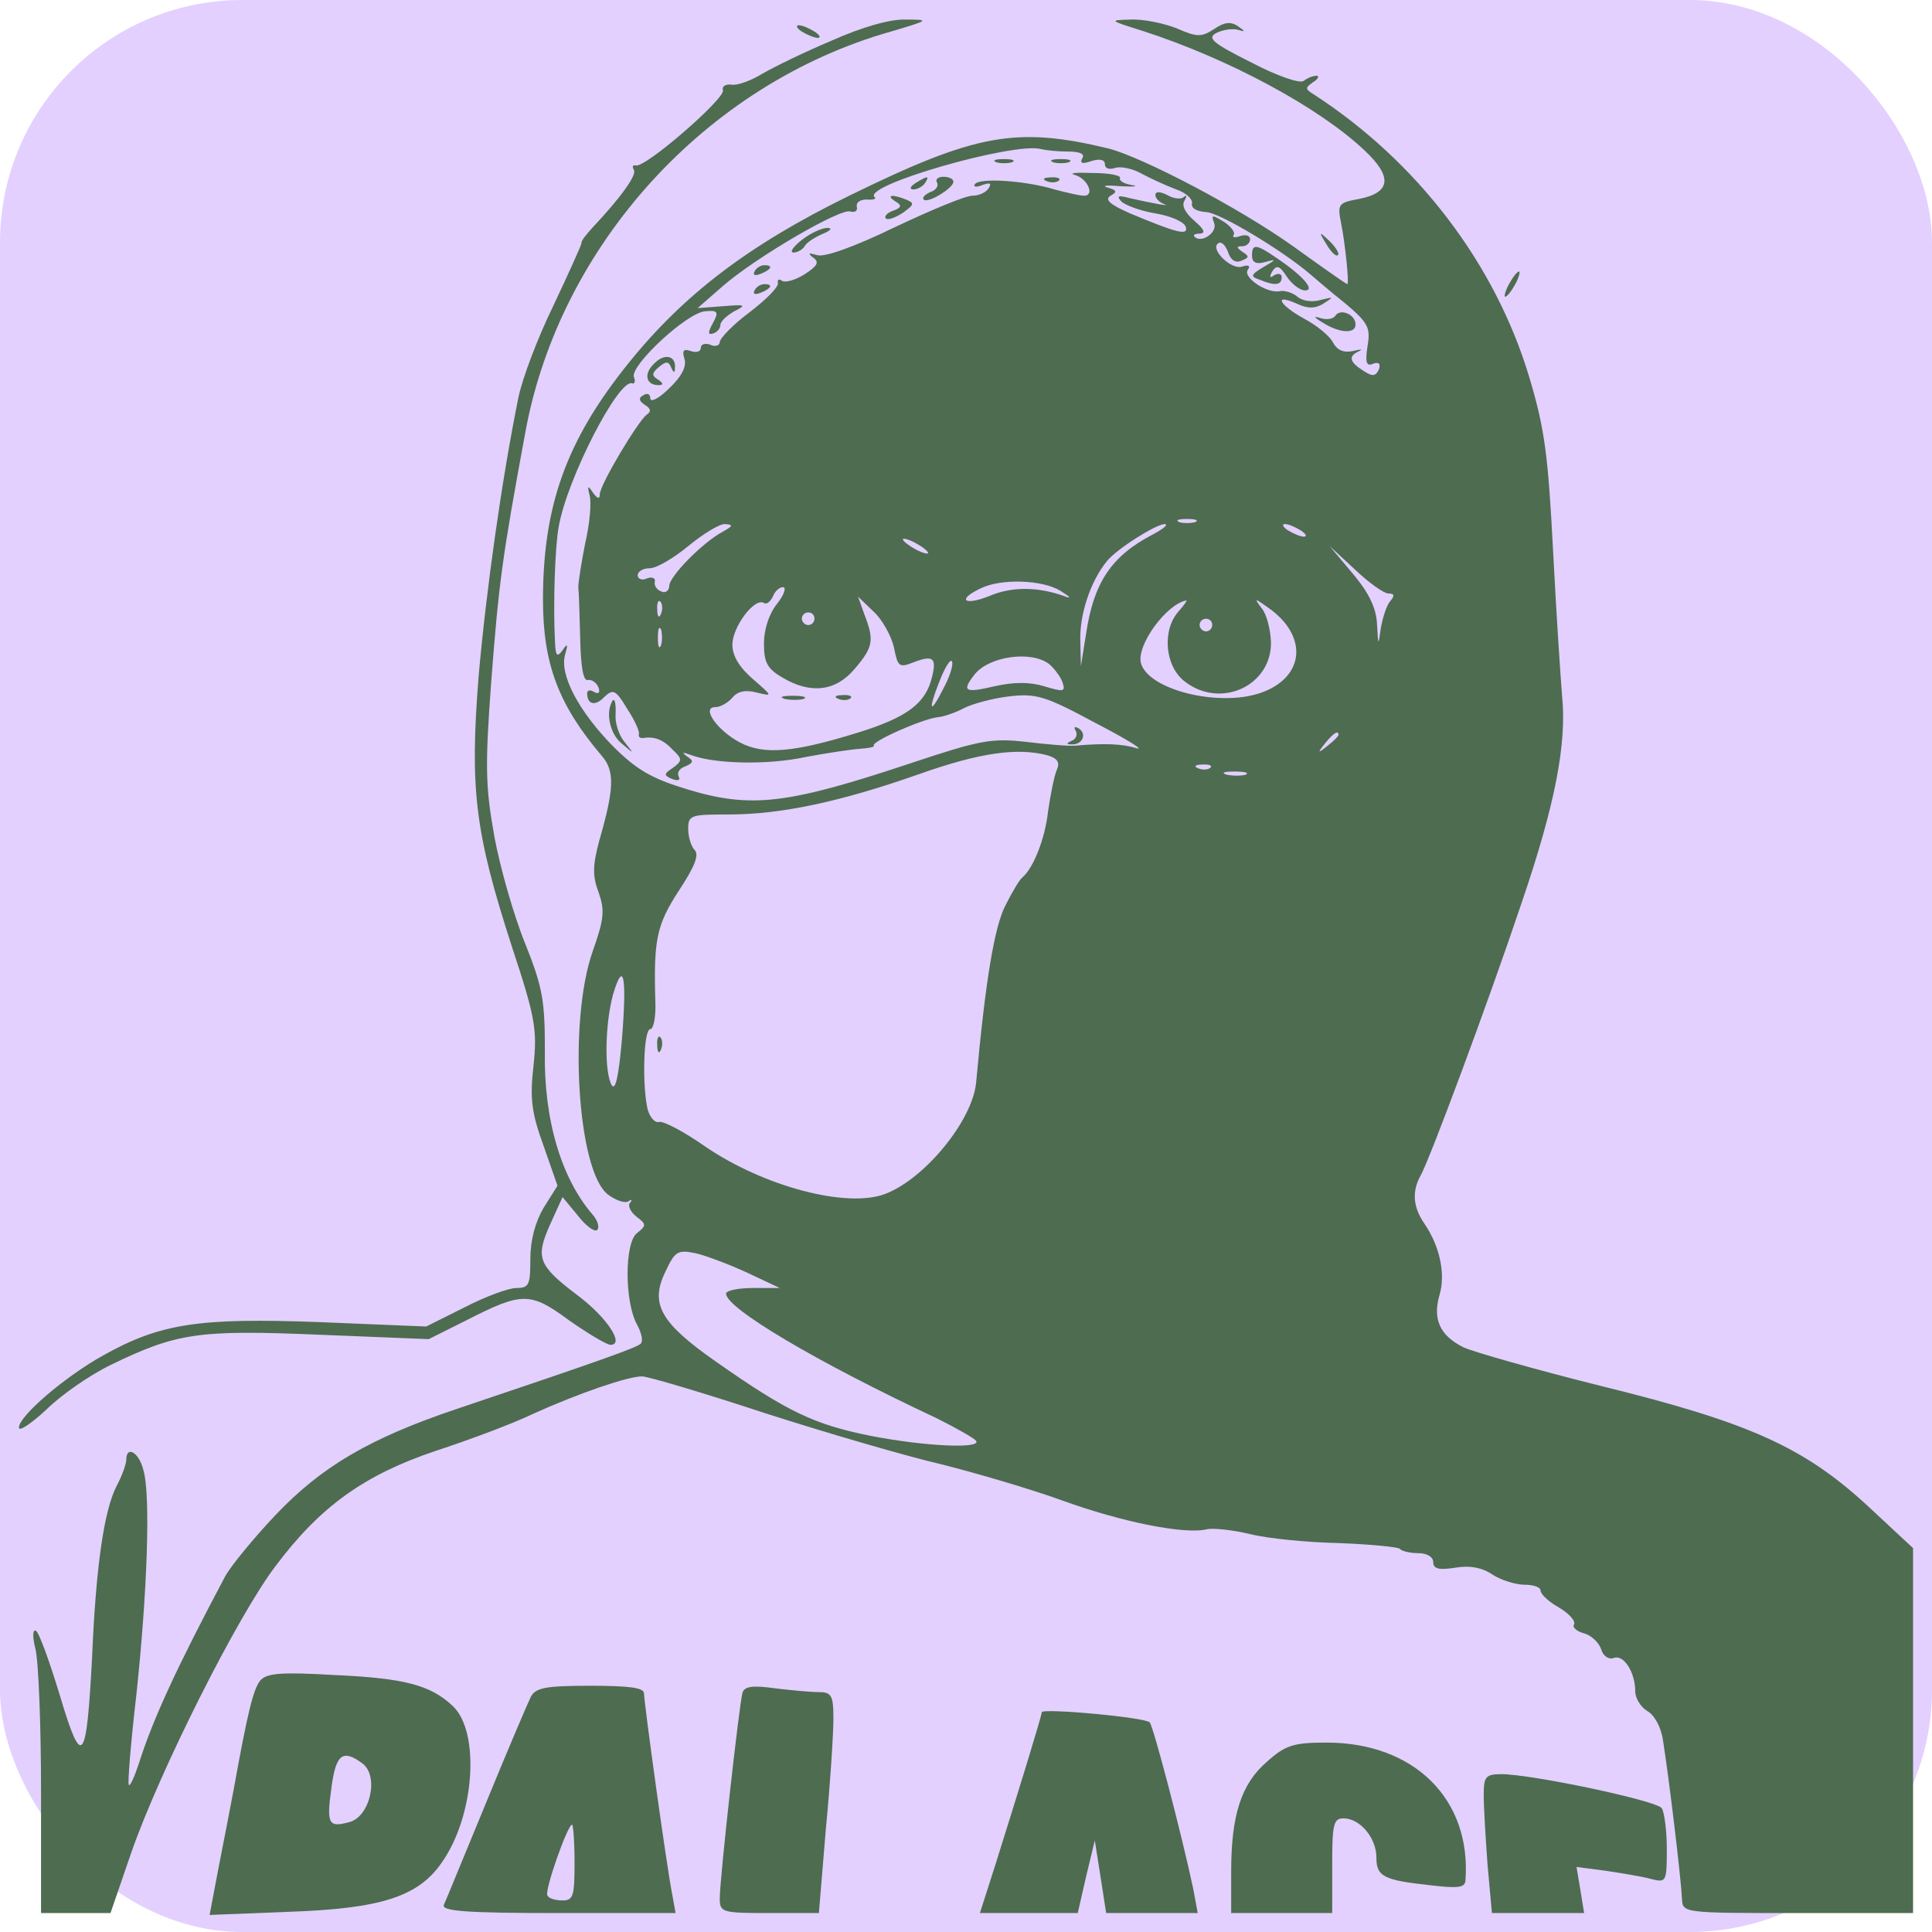 <svg xmlns="http://www.w3.org/2000/svg" version="1.0" width="300pt" height="300pt" viewBox="-3 -3 306 306" preserveAspectRatio="xMidYMid meet" transform="matrix(1, 0, 0, 1, 0, 0)"><g id="deeditor_bgCarrier" stroke-width="0">
  <rect id="dee_c_e" x="-3" y="-3" width="306" height="306" rx="38.4" fill="#e3d0ff" strokewidth="0"/>
</g>

<g transform="translate(0,300) scale(0.1,-0.1)" fill="#4e6c50" stroke="none">
<path d="M1288 2966 c-43 -18 -92 -42 -111 -53 -18 -11 -40 -19 -49 -17 -9 1 -15 -3 -13 -9 4 -13 -124 -124 -138 -119 -5 1 -6 -2 -3 -7 5 -8 -20 -43 -66 -92 -10 -11 -18 -21 -17 -24 0 -3 -20 -47 -44 -98 -25 -51 -50 -117 -56 -147 -26 -128 -51 -305 -63 -442 -14 -178 -6 -246 53 -428 37 -112 40 -131 34 -188 -6 -52 -3 -75 16 -127 l22 -63 -22 -35 c-13 -22 -21 -51 -21 -81 0 -41 -2 -46 -22 -46 -13 0 -50 -14 -83 -31 l-60 -30 -170 7 c-190 7 -251 -2 -342 -53 -61 -34 -133 -96 -133 -114 0 -7 19 6 43 28 23 23 69 55 102 71 105 51 139 56 331 48 l173 -7 60 30 c88 45 101 45 162 0 30 -21 60 -39 66 -39 23 0 -6 44 -53 79 -62 47 -66 59 -43 111 l20 44 24 -29 c13 -17 27 -27 31 -23 4 5 0 16 -8 25 -49 57 -77 150 -75 258 0 79 -3 100 -31 170 -18 44 -40 121 -49 170 -14 79 -15 109 -5 245 12 156 17 195 54 395 54 296 286 552 579 635 61 18 62 19 24 19 -25 1 -70 -12 -117 -33z" fill="#4e6c50"/>
<path d="M1780 2981 c136 -44 279 -121 351 -189 45 -42 42 -67 -8 -77 -33 -6 -35 -8 -29 -38 7 -35 13 -97 10 -97 -2 0 -40 27 -86 60 -84 60 -238 141 -293 155 -146 35 -210 23 -410 -75 -159 -78 -262 -156 -351 -267 -97 -121 -134 -224 -134 -373 0 -102 25 -167 93 -247 21 -24 20 -52 -4 -135 -10 -38 -11 -55 -1 -81 10 -29 9 -42 -9 -93 -39 -109 -25 -349 24 -386 12 -9 26 -14 32 -11 5 4 7 3 3 -2 -4 -4 0 -14 10 -22 16 -12 16 -14 1 -26 -20 -15 -20 -109 0 -145 7 -13 10 -26 6 -30 -5 -6 -64 -27 -290 -103 -140 -47 -216 -92 -289 -169 -35 -37 -70 -80 -79 -96 -76 -143 -115 -227 -137 -297 -7 -21 -14 -37 -16 -34 -2 2 3 66 12 143 17 159 23 316 11 356 -7 28 -27 39 -27 16 0 -7 -7 -26 -15 -41 -20 -38 -33 -127 -39 -269 -9 -172 -16 -181 -51 -64 -16 53 -33 100 -38 103 -5 3 -6 -8 -1 -28 5 -19 9 -121 9 -227 l0 -192 55 0 55 0 33 96 c45 129 168 374 228 453 71 95 141 145 254 183 52 17 122 43 155 59 71 32 149 59 172 59 9 0 97 -26 197 -59 100 -32 224 -68 276 -80 52 -13 138 -38 191 -57 96 -35 197 -55 231 -46 9 2 40 -1 69 -8 28 -7 91 -13 140 -14 49 -2 92 -6 96 -9 3 -4 17 -7 30 -7 13 0 23 -6 23 -14 0 -11 9 -13 35 -9 23 4 43 0 59 -11 14 -9 37 -16 51 -16 14 0 25 -4 25 -9 0 -6 13 -18 29 -27 17 -10 27 -22 24 -27 -3 -4 4 -11 16 -14 11 -3 23 -14 27 -25 3 -11 12 -17 20 -14 16 6 34 -23 34 -53 0 -11 9 -25 19 -31 11 -6 22 -25 25 -47 9 -56 28 -213 30 -250 1 -23 1 -23 184 -23 l182 0 0 289 0 289 -72 67 c-101 93 -187 132 -423 190 -104 26 -202 54 -217 61 -38 19 -49 45 -38 83 10 34 0 78 -24 113 -18 26 -20 51 -6 76 15 27 107 274 160 432 53 155 72 253 64 329 -2 25 -9 127 -14 226 -8 153 -13 195 -38 278 -54 180 -178 342 -342 448 -13 8 -13 10 0 19 8 5 10 10 5 10 -6 0 -15 -4 -20 -8 -6 -5 -43 8 -83 29 -62 31 -71 39 -55 47 10 5 25 7 33 5 13 -4 13 -3 0 6 -11 7 -21 6 -37 -5 -20 -13 -27 -13 -59 1 -20 8 -53 15 -73 14 -35 -1 -35 -1 19 -18z m-119 -191 c20 0 28 -4 23 -11 -4 -8 0 -9 15 -4 13 4 21 2 21 -5 0 -7 7 -9 16 -6 9 3 28 -1 42 -9 15 -8 39 -19 55 -25 15 -5 26 -15 25 -22 -2 -8 8 -13 23 -14 21 -1 121 -61 165 -99 6 -5 30 -26 54 -45 37 -31 41 -39 36 -68 -4 -26 -2 -33 9 -28 9 3 12 0 9 -9 -5 -11 -10 -12 -25 -2 -22 14 -24 23 -6 31 6 3 2 3 -10 0 -15 -3 -25 1 -32 14 -5 10 -26 27 -45 37 -40 22 -50 41 -12 24 17 -8 29 -8 42 0 17 11 17 11 -4 6 -13 -4 -29 -2 -37 5 -7 6 -19 10 -27 9 -20 -5 -59 21 -52 33 5 7 2 9 -8 6 -17 -7 -53 28 -38 37 5 3 11 -4 15 -14 4 -13 12 -18 21 -14 13 5 13 7 2 14 -10 7 -10 9 0 9 6 0 12 5 12 11 0 6 -7 8 -16 5 -8 -3 -13 -2 -10 2 3 4 -5 14 -16 21 -18 11 -20 11 -15 -2 6 -15 -20 -33 -31 -22 -3 3 1 5 9 5 9 1 6 7 -9 20 -14 12 -21 24 -16 32 4 7 4 10 -1 6 -4 -4 -16 -3 -26 3 -12 6 -19 6 -19 0 0 -5 6 -11 13 -14 15 -5 -18 1 -53 9 -19 5 -22 4 -14 -5 6 -6 30 -15 54 -19 24 -4 45 -13 48 -21 5 -15 -14 -10 -88 21 -32 14 -41 22 -31 28 11 6 10 9 -5 13 -10 3 -1 4 21 2 22 -1 30 0 17 2 -12 2 -20 7 -18 11 2 4 -17 8 -43 8 -25 1 -39 0 -29 -3 20 -5 33 -33 15 -33 -7 0 -28 5 -47 10 -46 14 -120 19 -126 8 -3 -4 3 -5 12 -1 12 4 15 3 10 -5 -4 -7 -16 -12 -26 -12 -11 0 -66 -23 -123 -50 -66 -32 -112 -48 -123 -44 -14 4 -15 3 -6 -4 10 -7 7 -13 -13 -26 -14 -9 -30 -14 -36 -11 -5 4 -8 2 -7 -3 2 -6 -18 -26 -44 -46 -27 -20 -48 -42 -48 -48 0 -5 -7 -8 -15 -4 -8 3 -15 1 -15 -5 0 -6 -7 -8 -16 -5 -11 4 -14 1 -10 -12 4 -12 -4 -28 -24 -47 -16 -16 -30 -23 -30 -16 0 7 -5 9 -11 5 -8 -4 -7 -9 2 -15 10 -6 11 -11 3 -16 -14 -11 -74 -111 -74 -126 0 -8 -4 -7 -11 3 -8 12 -9 11 -5 -5 3 -11 0 -45 -7 -75 -6 -30 -11 -62 -11 -70 1 -8 2 -45 3 -82 1 -45 5 -67 12 -65 6 1 14 -4 17 -12 3 -8 0 -11 -7 -7 -6 4 -11 3 -11 -2 0 -18 13 -21 27 -6 14 13 18 12 36 -18 12 -18 20 -36 19 -40 -1 -5 1 -7 6 -7 18 3 32 -2 47 -18 16 -15 16 -18 1 -29 -15 -10 -15 -12 -1 -18 9 -3 13 -2 10 4 -3 6 1 13 10 16 14 6 14 9 3 16 -9 7 -7 7 7 2 37 -14 121 -16 181 -3 32 6 71 12 86 13 14 1 24 3 22 5 -5 6 76 42 101 45 11 1 30 8 43 15 12 6 44 15 70 18 43 5 57 1 137 -42 50 -26 79 -44 65 -40 -23 7 -51 8 -97 4 -10 -1 -45 2 -78 6 -54 6 -72 3 -180 -33 -198 -66 -255 -73 -357 -42 -56 17 -80 31 -117 68 -54 55 -85 113 -76 145 5 17 4 19 -4 7 -9 -12 -11 -9 -12 15 -3 56 0 150 6 181 13 75 94 233 116 227 4 -2 6 3 3 10 -6 18 84 102 113 104 20 2 22 -1 12 -19 -8 -15 -8 -19 1 -16 6 2 11 8 11 13 0 6 10 15 22 22 20 10 18 11 -18 8 l-40 -3 40 35 c53 46 187 124 202 118 7 -2 12 1 10 8 -1 7 6 11 16 11 10 -1 16 1 12 4 -18 19 221 87 263 76 8 -2 27 -4 43 -4z m202 -587 c-7 -2 -19 -2 -25 0 -7 3 -2 5 12 5 14 0 19 -2 13 -5z m-748 -15 c-32 -17 -85 -71 -85 -86 0 -7 -6 -12 -12 -9 -7 2 -12 9 -11 15 2 6 -4 9 -12 6 -8 -4 -15 -1 -15 5 0 6 9 11 19 11 11 0 38 16 61 35 23 19 49 35 58 35 14 -1 13 -3 -3 -12z m680 -5 c-65 -34 -93 -76 -105 -158 l-8 -50 -1 41 c-1 41 16 93 42 125 15 19 78 59 92 59 6 -1 -3 -8 -20 -17z m235 7 c8 -5 11 -10 5 -10 -5 0 -17 5 -25 10 -8 5 -10 10 -5 10 6 0 17 -5 25 -10z m-590 -36 c0 -2 -9 0 -20 6 -11 6 -20 13 -20 16 0 2 9 0 20 -6 11 -6 20 -13 20 -16z m729 -64 c10 0 10 -4 3 -12 -6 -7 -12 -26 -15 -43 -4 -29 -4 -28 -6 6 -1 25 -12 49 -38 80 l-37 44 40 -37 c22 -21 46 -38 53 -38z m-519 4 c16 -10 18 -13 5 -8 -42 15 -83 15 -118 0 -40 -16 -52 -6 -14 12 32 16 98 14 127 -4z m-449 -20 c-13 -16 -21 -41 -21 -63 0 -30 5 -40 29 -54 45 -27 85 -22 115 14 29 34 31 45 15 86 l-10 28 25 -24 c14 -13 28 -39 32 -57 6 -30 8 -32 31 -23 31 12 37 7 29 -24 -10 -41 -39 -63 -116 -87 -103 -32 -150 -36 -188 -16 -36 19 -62 56 -39 56 8 0 20 7 27 15 8 10 21 13 39 8 25 -6 25 -6 -6 21 -22 19 -33 37 -33 55 0 28 35 75 50 66 4 -3 10 2 14 10 3 8 10 15 16 15 6 0 2 -12 -9 -26z m-184 -16 c-3 -8 -6 -5 -6 6 -1 11 2 17 5 13 3 -3 4 -12 1 -19z m820 4 c-27 -30 -22 -87 9 -111 57 -45 139 -7 137 63 -1 20 -7 44 -15 53 -12 16 -11 16 10 1 65 -45 59 -112 -13 -136 -67 -22 -177 6 -188 48 -7 28 40 93 72 99 2 1 -3 -7 -12 -17z m-577 -12 c0 -5 -4 -10 -10 -10 -5 0 -10 5 -10 10 0 6 5 10 10 10 6 0 10 -4 10 -10z m630 -10 c0 -5 -4 -10 -10 -10 -5 0 -10 5 -10 10 0 6 5 10 10 10 6 0 10 -4 10 -10z m-873 -32 c-3 -7 -5 -2 -5 12 0 14 2 19 5 13 2 -7 2 -19 0 -25z m448 -67 c-22 -44 -26 -38 -7 10 9 23 18 37 20 31 2 -6 -4 -24 -13 -41z m167 37 c8 -7 18 -20 21 -29 5 -15 1 -15 -29 -6 -23 7 -48 7 -79 0 -47 -11 -52 -8 -32 18 23 30 91 39 119 17z m458 -112 c0 -2 -8 -10 -17 -17 -16 -13 -17 -12 -4 4 13 16 21 21 21 13z m-462 -32 c17 -5 21 -11 16 -23 -4 -9 -10 -38 -14 -66 -5 -45 -24 -91 -41 -105 -4 -3 -16 -23 -27 -45 -17 -34 -31 -116 -46 -280 -6 -60 -81 -152 -144 -176 -60 -23 -191 11 -285 75 -34 24 -67 41 -73 39 -6 -2 -14 6 -18 19 -9 36 -7 128 4 128 5 0 9 19 8 43 -3 99 2 122 37 176 25 38 33 57 25 65 -5 5 -10 20 -10 33 0 22 4 23 64 23 83 0 177 20 302 64 96 34 155 42 202 30z m259 -20 c-3 -3 -12 -4 -19 -1 -8 3 -5 6 6 6 11 1 17 -2 13 -5z m56 -11 c-7 -2 -21 -2 -30 0 -10 3 -4 5 12 5 17 0 24 -2 18 -5z m-988 -420 c-5 -56 -10 -81 -16 -72 -12 20 -11 96 2 144 17 57 22 27 14 -72z m199 -369 l51 -24 -42 0 c-24 0 -43 -4 -43 -9 0 -23 143 -108 333 -197 32 -16 60 -32 63 -36 9 -13 -81 -9 -168 8 -89 18 -131 38 -245 118 -87 61 -104 91 -79 142 15 32 19 35 48 29 17 -4 54 -18 82 -31z" fill="#4e6c50"/>
<path d="M1548 2773 c6 -2 18 -2 25 0 6 3 1 5 -13 5 -14 0 -19 -2 -12 -5z" fill="#4e6c50"/>
<path d="M1638 2773 c6 -2 18 -2 25 0 6 3 1 5 -13 5 -14 0 -19 -2 -12 -5z" fill="#4e6c50"/>
<path d="M1420 2740 c-9 -6 -10 -10 -3 -10 6 0 15 5 18 10 8 12 4 12 -15 0z" fill="#4e6c50"/>
<path d="M1454 2741 c3 -5 -1 -12 -10 -15 -9 -4 -14 -9 -11 -12 6 -7 47 18 47 28 0 5 -7 8 -16 8 -8 0 -13 -4 -10 -9z" fill="#4e6c50"/>
<path d="M1628 2743 c7 -3 16 -2 19 1 4 3 -2 6 -13 5 -11 0 -14 -3 -6 -6z" fill="#4e6c50"/>
<path d="M1388 2711 c11 -6 10 -10 -4 -15 -9 -3 -14 -9 -11 -12 3 -3 15 1 27 9 18 13 19 15 5 21 -23 9 -32 7 -17 -3z" fill="#4e6c50"/>
<path d="M1240 2650 c-14 -11 -20 -20 -13 -20 6 0 15 5 18 11 4 6 17 14 29 19 12 5 15 9 6 9 -8 0 -26 -8 -40 -19z" fill="#4e6c50"/>
<path d="M1953 2625 c0 -11 7 -14 21 -10 18 5 18 4 -3 -8 -20 -12 -21 -15 -6 -20 24 -10 35 -9 35 4 0 5 -5 7 -12 3 -7 -5 -8 -3 -3 6 7 11 12 9 23 -8 8 -12 21 -22 29 -22 17 0 -4 24 -46 52 -32 22 -38 22 -38 3z" fill="#4e6c50"/>
<path d="M1165 2600 c-3 -6 1 -7 9 -4 18 7 21 14 7 14 -6 0 -13 -4 -16 -10z" fill="#4e6c50"/>
<path d="M1165 2570 c-3 -6 1 -7 9 -4 18 7 21 14 7 14 -6 0 -13 -4 -16 -10z" fill="#4e6c50"/>
<path d="M2085 2530 c-3 -5 -13 -7 -23 -4 -12 4 -12 2 3 -7 27 -17 52 -18 52 -3 0 16 -24 26 -32 14z" fill="#4e6c50"/>
<path d="M1006 2454 c-17 -16 -13 -34 7 -34 8 0 8 3 -1 9 -10 6 -10 10 2 20 11 9 15 9 19 -1 4 -9 6 -9 6 -1 2 20 -17 24 -33 7z" fill="#4e6c50"/>
<path d="M939 1918 c-10 -19 -2 -51 15 -65 21 -18 21 -18 5 2 -9 11 -15 30 -14 43 1 19 -2 29 -6 20z" fill="#4e6c50"/>
<path d="M1674 1872 c3 -5 0 -13 -6 -15 -9 -4 -10 -6 -1 -6 17 -1 25 16 12 25 -7 4 -9 3 -5 -4z" fill="#4e6c50"/>
<path d="M1213 1923 c9 -2 23 -2 30 0 6 3 -1 5 -18 5 -16 0 -22 -2 -12 -5z" fill="#4e6c50"/>
<path d="M1298 1923 c7 -3 16 -2 19 1 4 3 -2 6 -13 5 -11 0 -14 -3 -6 -6z" fill="#4e6c50"/>
<path d="M1011 1374 c0 -11 3 -14 6 -6 3 7 2 16 -1 19 -3 4 -6 -2 -5 -13z" fill="#4e6c50"/>
<path d="M1240 2980 c8 -5 20 -10 25 -10 6 0 3 5 -5 10 -8 5 -19 10 -25 10 -5 0 -3 -5 5 -10z" fill="#4e6c50"/>
<path d="M2071 2643 c7 -12 15 -20 18 -17 3 2 -3 12 -13 22 -17 16 -18 16 -5 -5z" fill="#4e6c50"/>
<path d="M2360 2580 c-6 -11 -8 -20 -6 -20 3 0 10 9 16 20 6 11 8 20 6 20 -3 0 -10 -9 -16 -20z" fill="#4e6c50"/>
<path d="M382 368 c-11 -14 -20 -51 -42 -173 -5 -27 -16 -83 -24 -124 l-14 -74 126 5 c145 5 204 24 241 77 53 74 62 208 18 249 -35 33 -76 44 -187 49 -86 5 -108 3 -118 -9z m162 -131 c27 -20 12 -85 -21 -93 -33 -9 -36 -3 -28 55 7 53 18 61 49 38z" fill="#4e6c50"/>
<path d="M811 343 c-5 -10 -37 -85 -71 -168 -34 -82 -64 -156 -67 -162 -4 -10 36 -13 181 -13 l186 0 -5 28 c-9 44 -45 306 -45 320 0 9 -24 12 -85 12 -70 0 -86 -3 -94 -17z m69 -263 c0 -53 -2 -60 -19 -60 -11 0 -22 3 -24 8 -5 7 32 112 39 112 2 0 4 -27 4 -60z" fill="#4e6c50"/>
<path d="M1146 349 c-5 -17 -36 -294 -36 -326 0 -22 4 -23 78 -23 l79 0 11 133 c7 72 12 151 12 175 0 37 -3 42 -24 42 -13 0 -44 3 -69 6 -35 5 -48 3 -51 -7z" fill="#4e6c50"/>
<path d="M1620 318 c0 -5 -34 -116 -73 -240 l-25 -78 77 0 78 0 13 57 14 58 9 -57 9 -58 73 0 72 0 -7 38 c-18 85 -63 257 -69 264 -7 8 -171 23 -171 16z" fill="#4e6c50"/>
<path d="M1977 240 c-41 -35 -57 -85 -57 -174 l0 -66 80 0 80 0 0 75 c0 66 2 75 18 75 26 0 52 -31 52 -62 0 -30 11 -36 86 -44 42 -5 54 -4 55 7 10 129 -81 219 -220 219 -52 0 -65 -4 -94 -30z" fill="#4e6c50"/>
<path d="M2320 187 c0 -19 3 -68 6 -110 l7 -77 73 0 73 0 -6 37 -6 36 46 -6 c26 -4 58 -9 72 -13 24 -6 25 -5 25 47 0 30 -4 59 -8 65 -7 12 -207 54 -254 54 -25 0 -28 -4 -28 -33z" fill="#4e6c50"/>
</g>
</svg>